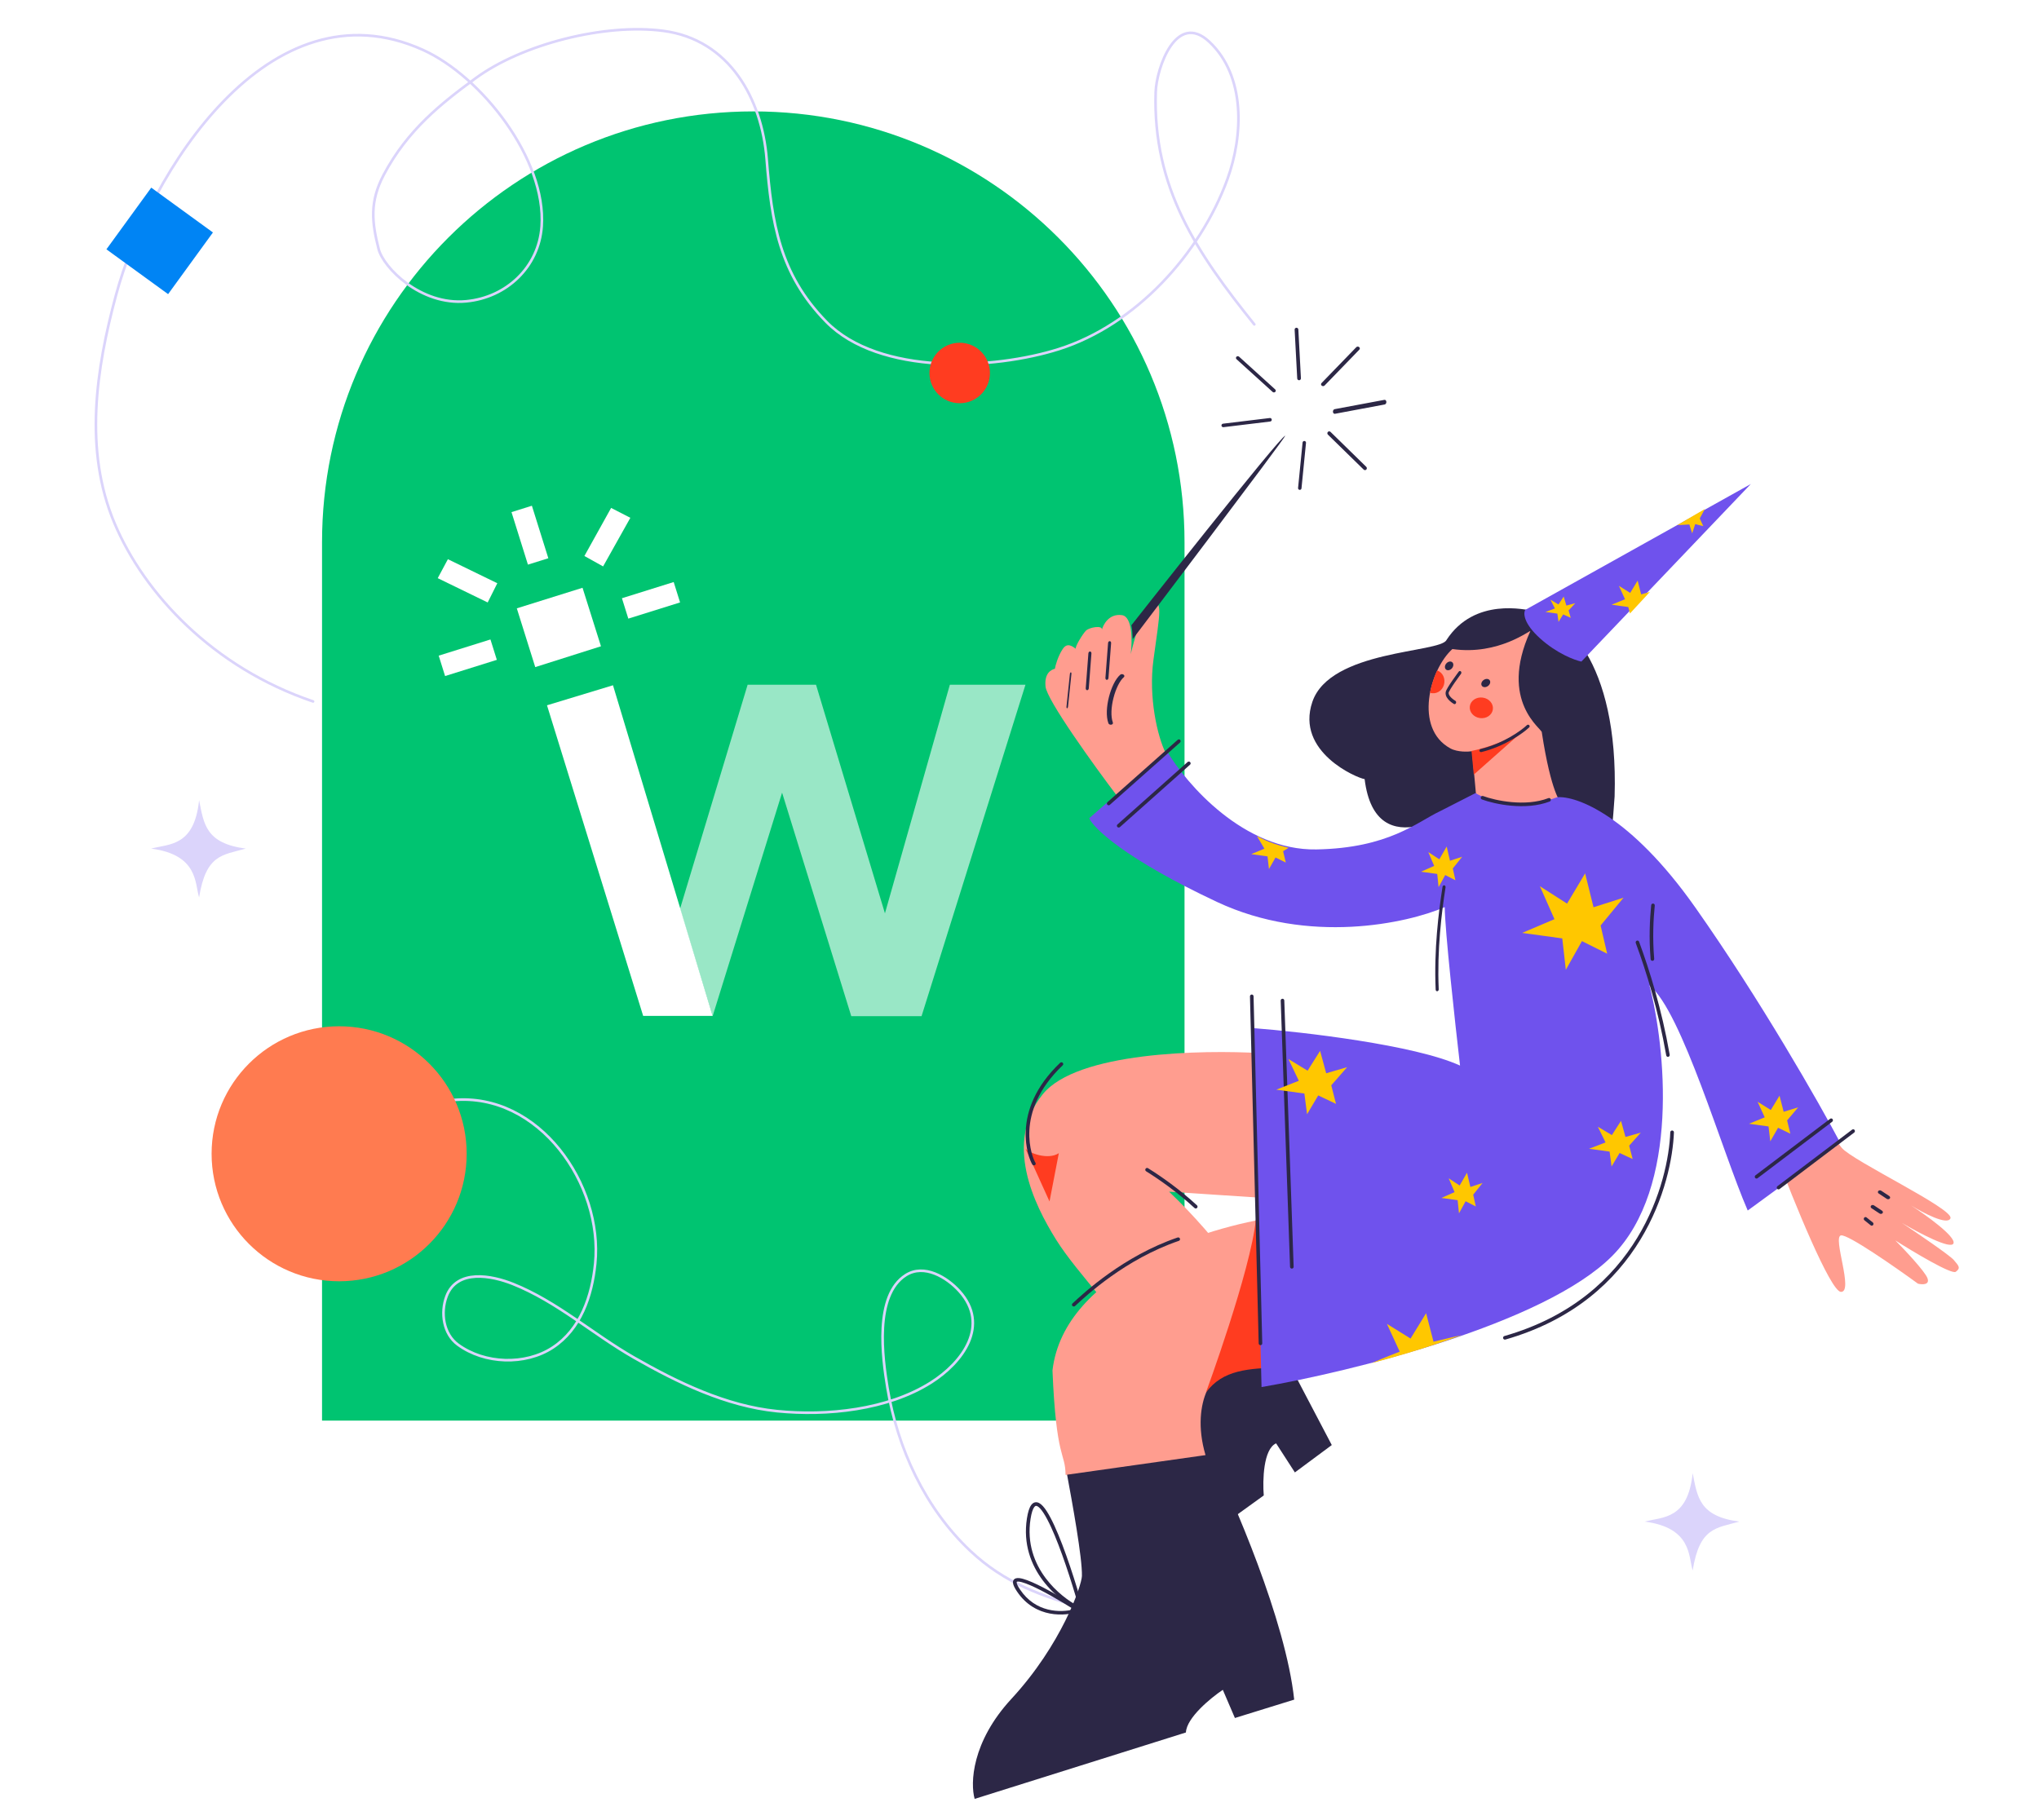 <svg width="1130" height="1009" viewBox="0 0 1130 1009" fill="none" xmlns="http://www.w3.org/2000/svg">
<rect x="0" y="0" width="1130" height="1009" fill="#333333" stroke="none"/>
<g clip-path="url(#clip0)">
<rect width="1130" height="1009" fill="white"/>
<path d="M417.463 61.753C549.448 61.753 656.456 168.676 656.456 300.585V787.474H178.471V300.585C178.471 168.688 285.465 61.753 417.463 61.753Z" fill="#00C471"/>
<path d="M173.493 388.828C118.03 370.029 79.924 329.117 63.457 290.019C46.412 249.547 53.271 204.41 64.27 163.654C82.599 95.731 149.262 -10.909 234.453 27.692C266.953 42.418 302.745 88.315 300.189 125.411C298.632 148.021 280.711 164.923 258.373 167.019C233.132 169.388 212.431 148.32 209.812 137.974C206.073 123.208 204.798 111.825 212.635 96.967C225.836 71.945 244.801 57.141 263.514 43.415C289.529 24.332 335.229 12.858 367.584 17.111C404.288 21.936 422.238 54.828 424.877 88.242C427.639 123.198 431.898 151.735 457.857 178.3C487.211 208.34 550.969 204.9 586.864 193.502C629.325 180.019 665.126 140.836 680.22 99.338C688.973 75.273 690.456 42.308 670.285 23.255C651.895 5.886 640.908 37.76 640.475 50.981C638.738 103.996 663.39 140.308 695.131 179.824" stroke="#DBD4FB" stroke-width="1.457" stroke-linecap="round" stroke-linejoin="round"/>
<path d="M207.013 697.923C205.758 676.95 203.872 658.019 215.07 639.356C223.158 625.876 234.309 611.302 251.149 609.771C298.703 605.448 334.272 656.598 329.859 700.448C328.065 718.279 321.817 736.893 306.228 747.049C291.094 756.909 268.549 756.186 253.794 745.365C245.656 739.398 244.09 727.634 247.421 718.668C253.154 703.231 272.458 706.992 284.341 711.753C308.789 721.548 328.641 739.551 351.326 752.521C375.586 766.391 402.425 779.398 430.578 782.225C458.337 785.013 491.94 781.559 515.963 766.351C533.626 755.169 548.667 734.554 531.717 715.721C524.781 708.015 512.155 700.394 502.013 706.822C484.385 717.994 489.093 752.724 491.791 769.117C497.333 802.8 512.672 836.089 537.73 859.673C556.653 877.483 577.557 885.024 602.07 891.663" stroke="#DBD4FB" stroke-width="1.457" stroke-linecap="round" stroke-linejoin="round"/>
<circle cx="187.943" cy="639.561" r="70.678" fill="#FF7B50"/>
<path opacity="0.6" d="M394.936 563.293L433.429 439.374L471.774 563.293H510.712L568.304 379.561H526.405L490.429 506.293L452.232 379.561H414.33L376.874 503.776" fill="white"/>
<path d="M339.712 379.857L303.143 390.961L356.442 563.145H394.935L339.712 379.857Z" fill="white"/>
<path d="M322.835 325.817L286.415 337.217L296.63 369.789L333.051 358.241L322.835 325.817Z" fill="white"/>
<path d="M294.771 280.343L283.468 283.881L292.578 312.985L303.881 309.447L294.771 280.343Z" fill="white"/>
<path d="M338.676 281.551L323.871 308.2L334.235 313.974L349.336 287.029L338.676 281.551Z" fill="white"/>
<path d="M373.353 322.637L344.672 331.614L348.21 342.917L376.891 333.94L373.353 322.637Z" fill="white"/>
<path d="M275.606 323.301L248.217 309.977L242.591 320.488L270.276 333.961L275.606 323.301Z" fill="white"/>
<path d="M271.805 354.466L243.124 363.443L246.662 374.746L275.343 365.769L271.805 354.466Z" fill="white"/>
<path d="M645.771 797.293C647.344 791.813 640.791 760.438 639.688 756.829L709.834 747.22L738.065 801.021L717.616 816.195L707.205 800.077C700.087 803.249 699.7 820.691 700.367 828.961L627.02 881.867C626.694 881.253 625.626 878.583 623.774 872.674C618.234 843.473 644.277 802.499 645.771 797.293Z" fill="#2C2746"/>
<path d="M670.641 805.45L591.138 816.202C594.338 833.459 599.828 863.561 599.594 873.61C599.436 878.936 588.26 911.687 560.548 941.677C538.373 965.652 537.71 988.663 540.147 997.161L657.226 960.346C657.569 952.189 671 941.177 677.676 936.706L684.378 952.321L717.233 942.14C712.598 898.359 683.346 831.033 670.641 805.45Z" fill="#2C2746"/>
<path fill-rule="evenodd" clip-rule="evenodd" d="M584.318 845.645C590.132 858.269 596.378 877.896 600.348 892.103L600.93 894.186L598.95 893.288C593.034 890.601 584.502 884.811 577.981 876.155C571.444 867.478 566.911 855.891 569.113 841.688L569.113 841.687C569.659 838.199 570.426 835.74 571.471 834.3C572.008 833.559 572.675 833.01 573.495 832.802C574.323 832.591 575.137 832.772 575.874 833.158C577.286 833.898 578.681 835.53 580.039 837.614C581.423 839.738 582.863 842.486 584.318 845.645ZM571.117 841.999C571.657 838.556 572.371 836.509 573.116 835.48C573.475 834.986 573.78 834.81 574 834.755C574.212 834.701 574.505 834.717 574.931 834.941C575.845 835.42 577.002 836.657 578.337 838.707C579.646 840.716 581.039 843.366 582.474 846.482C587.931 858.329 593.809 876.517 597.781 890.468C592.303 887.591 585.184 882.357 579.604 874.948C573.327 866.617 569.014 855.565 571.117 841.999Z" fill="#2C2746"/>
<path fill-rule="evenodd" clip-rule="evenodd" d="M572.025 877.064C579.698 880.408 590.466 886.785 598.027 891.619L599.69 892.682L597.836 893.348C590.687 895.914 573.769 897.354 563.603 882.179C562.36 880.337 561.613 878.84 561.425 877.675C561.328 877.078 561.362 876.472 561.654 875.943C561.959 875.391 562.468 875.061 563.032 874.895C564.064 874.591 565.437 874.787 566.864 875.169C568.347 875.566 570.105 876.227 572.025 877.064ZM563.449 877.399C563.568 878.13 564.106 879.331 565.321 881.134L565.323 881.137L565.323 881.137C573.906 893.95 587.683 894.023 595.123 892.114C587.749 887.474 578.132 881.868 571.195 878.844C569.32 878.027 567.671 877.412 566.334 877.054C564.94 876.681 564.079 876.643 563.658 876.767C563.501 876.813 563.476 876.86 563.469 876.873C563.469 876.874 563.469 876.874 563.468 876.874C563.45 876.909 563.392 877.049 563.449 877.399Z" fill="#2C2746"/>
<path d="M577.908 606.549C596.842 583.075 666.242 581.884 698.858 583.785L702.549 664.197L647.9 660.578C674.518 685.808 700.744 721.544 708.563 742.144L643.634 780.054C638.427 764.315 635.998 758.415 632.893 752.134C622.136 730.23 597.643 706.93 585.259 687.136C572.921 667.307 556.234 633.454 577.908 606.549Z" fill="#FF9D8F"/>
<path d="M583.276 759.678C589.68 704.715 668.713 680.059 707.368 674.593L723.625 758.793C715.439 757.832 676.411 753.776 668.662 771.407C665.506 778.567 663.473 790.982 668.089 806.597L590.525 817.577C590.422 804.908 585.346 809.64 583.276 759.678Z" fill="#FF9D8F"/>
<path d="M586.797 639.234C580.643 643.264 569.91 638.936 568.351 636.7L581.636 665.995L586.797 639.234Z" fill="#FF3C20"/>
<path d="M710.733 757.925L696.006 675.923C693.143 704.401 668.334 771.88 668.334 771.88C677.743 759.208 691.554 758.567 710.733 757.925Z" fill="#FF3C20"/>
<path fill-rule="evenodd" clip-rule="evenodd" d="M653.912 686.578C654.104 687.089 653.831 687.65 653.304 687.831C623.752 697.938 602.088 718.082 595.788 723.947C595.386 724.321 594.742 724.307 594.351 723.914C593.96 723.521 593.969 722.899 594.371 722.525C600.689 716.644 622.618 696.235 652.61 685.978C653.138 685.797 653.721 686.066 653.912 686.578Z" fill="#2C2746"/>
<path fill-rule="evenodd" clip-rule="evenodd" d="M588.955 589.139C589.34 589.529 589.332 590.15 588.937 590.527C575.151 603.652 571.007 616.576 570.479 626.483C570.214 631.448 570.857 635.675 571.669 638.81C572.489 641.975 573.464 643.965 573.812 644.479C574.119 644.932 573.995 645.541 573.535 645.839C573.076 646.138 572.455 646.013 572.148 645.561C571.623 644.786 570.578 642.556 569.73 639.285C568.875 635.983 568.205 631.558 568.481 626.37C569.036 615.97 573.395 602.582 587.54 589.114C587.936 588.738 588.569 588.749 588.955 589.139Z" fill="#2C2746"/>
<path fill-rule="evenodd" clip-rule="evenodd" d="M634.853 647.886C635.144 647.412 635.76 647.266 636.23 647.559C643.629 652.173 653.479 659.048 663.354 668.138C663.761 668.513 663.789 669.15 663.416 669.561C663.043 669.972 662.411 670.001 662.004 669.627C652.242 660.641 642.498 653.84 635.174 649.272C634.705 648.98 634.561 648.359 634.853 647.886Z" fill="#2C2746"/>
<path d="M849.319 338.575C865.867 339.626 897.1 365.681 894.806 441.499C892.855 469.965 891.816 469.21 891.537 465.3C884.929 464.678 845.33 454.958 810.624 446.156C810.624 446.156 762.456 482.17 756.264 431.881C752.058 431.304 717.887 416.828 727.288 389.1C737.064 360.121 798.188 361.996 801.63 354.766C817.209 330.782 845.874 338.102 849.319 338.575Z" fill="#2C2746"/>
<path d="M803.785 414.852C783.416 403.744 792.381 371.06 804.899 359.778C830.958 363.517 848.751 348.467 848.067 349.924C830.209 389.219 855.228 404.345 854.472 406.03C859.676 440.064 865.094 444.943 865.049 444.977C848.936 460.417 830.943 453.73 818.573 446.624L815.787 416.421C813.852 416.712 807.913 417.089 803.785 414.852Z" fill="#FF9D8F"/>
<path d="M820.172 398.042C823.698 398.527 826.906 396.378 827.337 393.244C827.768 390.109 825.258 387.175 821.731 386.69C818.205 386.206 814.997 388.354 814.566 391.489C814.135 394.624 816.645 397.558 820.172 398.042Z" fill="#FF3C20"/>
<path d="M800.19 379.713C799.159 383.153 795.667 385.061 792.459 384.024C792.459 384.024 793.018 381.115 794.127 377.686C795.158 374.246 796.471 371.654 796.471 371.654C799.634 372.728 801.215 376.314 800.19 379.713Z" fill="#FF3C20"/>
<path d="M815.5 416.266C822.351 414.935 838.155 410.25 847.324 402.3L847.842 401.844C847.652 402.02 847.468 402.157 847.324 402.3L816.763 429.381L815.5 416.266Z" fill="#FF3C20"/>
<path fill-rule="evenodd" clip-rule="evenodd" d="M809.609 372.174C809.95 372.519 809.975 373.135 809.665 373.55L809.047 372.925L808.429 372.3C808.739 371.885 809.268 371.828 809.609 372.174ZM806.152 389.344C805.763 390.228 805.763 390.228 805.763 390.228L805.761 390.227L805.757 390.225L805.745 390.218C805.734 390.212 805.72 390.203 805.701 390.192C805.664 390.17 805.611 390.139 805.544 390.098C805.412 390.017 805.225 389.899 805.003 389.748C804.562 389.448 803.971 389.013 803.389 388.475C802.812 387.942 802.21 387.28 801.775 386.518C801.342 385.759 801.026 384.811 801.171 383.753C801.231 383.319 801.442 382.829 801.653 382.401C801.883 381.936 802.186 381.399 802.53 380.83C803.22 379.69 804.107 378.36 804.977 377.102C805.848 375.842 806.711 374.642 807.355 373.758C807.677 373.316 807.945 372.952 808.133 372.698C808.226 372.571 808.3 372.472 808.351 372.404L808.408 372.327L808.429 372.3C808.429 372.3 808.429 372.3 809.047 372.925C809.665 373.55 809.665 373.55 809.665 373.55L809.646 373.575L809.59 373.651C809.541 373.717 809.468 373.814 809.376 373.939C809.191 374.19 808.926 374.549 808.607 374.987C807.969 375.863 807.117 377.049 806.258 378.291C805.397 379.536 804.538 380.825 803.881 381.911C803.552 382.455 803.283 382.933 803.092 383.321C802.996 383.514 802.926 383.673 802.879 383.798C802.835 383.914 802.823 383.97 802.821 383.979C802.821 383.98 802.821 383.981 802.821 383.98C802.766 384.378 802.87 384.843 803.178 385.384C803.485 385.922 803.947 386.447 804.459 386.92C804.966 387.387 805.489 387.775 805.89 388.047C806.089 388.182 806.255 388.287 806.37 388.358C806.428 388.393 806.472 388.419 806.501 388.436C806.516 388.445 806.527 388.451 806.534 388.455L806.541 388.459L806.541 388.459C806.95 388.69 807.107 389.272 806.892 389.76C806.677 390.249 806.172 390.458 805.763 390.228L806.152 389.344Z" fill="#2C2746"/>
<path fill-rule="evenodd" clip-rule="evenodd" d="M847.479 401.98C847.822 402.326 847.816 402.875 847.464 403.208C844.015 406.471 834.02 413.665 820.992 416.885C820.516 417.003 820.03 416.721 819.906 416.256C819.782 415.791 820.067 415.318 820.543 415.2C833.222 412.067 842.952 405.047 846.219 401.957C846.571 401.624 847.135 401.634 847.479 401.98Z" fill="#2C2746"/>
<path d="M824.599 380.293C825.794 379.437 826.226 377.995 825.564 377.072C824.903 376.148 823.398 376.094 822.203 376.95C821.009 377.806 820.577 379.249 821.238 380.172C821.9 381.095 823.404 381.149 824.599 380.293Z" fill="#2C2746"/>
<path d="M804.652 370.459C805.613 369.347 805.695 367.843 804.835 367.101C803.976 366.359 802.5 366.659 801.54 367.771C800.579 368.883 800.497 370.386 801.356 371.129C802.216 371.871 803.691 371.571 804.652 370.459Z" fill="#2C2746"/>
<path d="M970.283 268.303L845.313 338.06C844.169 339.811 844.214 345.46 853.46 353.835C862.706 362.211 872.592 365.924 876.385 366.729L970.283 268.303Z" fill="#6F52ED"/>
<path d="M903.45 328.65L907.56 321.855L909.525 329.485L914.357 328.111L903.307 340.066L902.373 336.486L893.14 335.218L900.564 332.163L897.184 324.754L903.45 328.65Z" fill="#FFC700"/>
<path d="M863.69 335.079L866.59 330.684L868.072 335.681L873.017 334.357L869.319 338.367L870.495 342.496L866.293 340.583L863.723 344.748L863.08 340.142L856.444 339.23L861.729 337.285L859.25 332.426L863.69 335.079Z" fill="#FFC700"/>
<path d="M936.227 290.73L929.563 291.089L944.824 282.155L941.985 287.39L943.943 291.658L939.478 290.517L937.798 295.648L936.227 290.73Z" fill="#FFC700"/>
<path d="M1020.24 716.121C1014.45 716.017 993.862 665.441 984.297 639.887L1010.49 619.367C1012.17 625.007 1018.39 633.509 1020.67 636.262C1026.74 643.562 1082.95 670.155 1080.93 675.328C1079.3 679.455 1065.73 672.305 1059.14 668.227C1067.47 673.642 1083.88 685.412 1082.62 689.185C1081.37 692.958 1063.09 683.248 1054.13 677.95C1062.7 683.683 1080.45 695.76 1082.78 698.439L1082.85 698.53C1085.67 701.805 1086.66 702.917 1083.88 704.976C1081.65 706.662 1060.62 694.093 1050.39 687.604C1055.64 692.88 1066.51 704.46 1068.13 708.384C1069.71 712.343 1065.33 712.147 1062.92 711.572C1050.29 702.353 1024.03 684.065 1020.25 684.806C1015.47 685.735 1027.46 716.258 1020.24 716.121Z" fill="#FF9D8F"/>
<path d="M639.251 365.65C636.402 386.392 641.408 408.376 646.148 417.691L619.117 441.265C606.154 424.14 580.084 387.967 579.424 380.549C578.724 373.124 582.457 371.289 584.627 370.696C584.85 369.067 586.327 363.683 588.956 359.753C591.487 355.93 594.355 358.308 596.222 359.617C595.635 358.524 600.116 351.245 601.865 349.542C603.665 347.765 611.061 346.392 610.655 349.049C611.399 346.317 614.561 339.991 621.756 340.979C627.744 341.802 627.509 355.737 626.65 362.583C628.067 356.745 633.15 336.431 638.306 334.67C644.447 332.598 642.947 338.748 639.251 365.65Z" fill="#FF9D8F"/>
<path d="M712.275 241.534C709.883 241.205 626.999 346.598 626.999 346.598C626.999 346.598 627.328 347.984 627.514 350.122C627.625 351.641 627.745 354.258 627.745 354.258C627.745 354.258 712.067 243.049 712.275 241.534Z" fill="#2C2746"/>
<path fill-rule="evenodd" clip-rule="evenodd" d="M753.218 192.387C753.687 192.76 753.743 193.398 753.343 193.811L734.074 213.71C733.673 214.124 732.968 214.156 732.499 213.783C732.029 213.41 731.973 212.772 732.373 212.359L751.643 192.459C752.043 192.046 752.748 192.013 753.218 192.387Z" fill="#2C2746"/>
<path fill-rule="evenodd" clip-rule="evenodd" d="M718.451 181.678C719.019 181.65 719.503 182.083 719.533 182.645L720.967 209.7C720.997 210.262 720.561 210.741 719.994 210.769C719.426 210.797 718.942 210.364 718.913 209.802L717.478 182.746C717.448 182.184 717.884 181.706 718.451 181.678Z" fill="#2C2746"/>
<path fill-rule="evenodd" clip-rule="evenodd" d="M768.316 222.741C768.366 223.45 767.943 224.111 767.371 224.218L739.834 229.372C739.263 229.479 738.759 228.991 738.709 228.283C738.659 227.574 739.082 226.913 739.653 226.806L767.19 221.652C767.762 221.545 768.266 222.033 768.316 222.741Z" fill="#2C2746"/>
<path fill-rule="evenodd" clip-rule="evenodd" d="M704.799 232.566C704.866 233.102 704.483 233.588 703.945 233.654L678.026 236.796C677.488 236.861 676.998 236.48 676.932 235.944C676.866 235.409 677.248 234.922 677.786 234.857L703.705 231.715C704.243 231.65 704.733 232.031 704.799 232.566Z" fill="#2C2746"/>
<path fill-rule="evenodd" clip-rule="evenodd" d="M722.924 244.443C723.449 244.495 723.832 244.962 723.78 245.484L721.281 270.69C721.23 271.213 720.762 271.595 720.237 271.542C719.713 271.49 719.329 271.024 719.381 270.501L721.88 245.296C721.932 244.773 722.399 244.391 722.924 244.443Z" fill="#2C2746"/>
<path fill-rule="evenodd" clip-rule="evenodd" d="M735.896 239.435C736.293 239.013 736.949 238.998 737.36 239.4L757.185 258.788C757.597 259.19 757.608 259.858 757.211 260.28C756.814 260.701 756.158 260.717 755.747 260.314L735.922 240.927C735.511 240.524 735.499 239.856 735.896 239.435Z" fill="#2C2746"/>
<path fill-rule="evenodd" clip-rule="evenodd" d="M685.238 197.743C685.63 197.358 686.285 197.35 686.7 197.727L706.697 215.856C707.113 216.232 707.131 216.85 706.739 217.235C706.347 217.621 705.692 217.628 705.277 217.252L685.279 199.123C684.864 198.746 684.846 198.129 685.238 197.743Z" fill="#2C2746"/>
<path fill-rule="evenodd" clip-rule="evenodd" d="M1040.94 660.202C1041.32 659.773 1042.06 659.706 1042.58 660.052L1047.03 662.992C1047.55 663.337 1047.66 663.966 1047.28 664.395C1046.9 664.825 1046.16 664.892 1045.64 664.546L1041.19 661.606C1040.67 661.26 1040.55 660.632 1040.94 660.202Z" fill="#2C2746"/>
<path fill-rule="evenodd" clip-rule="evenodd" d="M622.672 373.975C623.211 374.359 623.277 374.987 622.819 375.377C621.726 376.309 620.61 377.895 619.597 379.936C618.593 381.959 617.725 384.361 617.088 386.863C615.802 391.911 615.503 397.185 616.741 400.531C616.939 401.067 616.549 401.594 615.869 401.709C615.19 401.823 614.479 401.482 614.281 400.947C612.868 397.128 613.264 391.48 614.572 386.345C615.232 383.755 616.135 381.249 617.195 379.111C618.247 376.991 619.488 375.162 620.866 373.988C621.324 373.597 622.132 373.592 622.672 373.975Z" fill="#2C2746"/>
<path fill-rule="evenodd" clip-rule="evenodd" d="M615.009 355.403C615.475 355.422 615.816 355.909 615.772 356.491L614.305 375.841C614.26 376.423 613.847 376.879 613.381 376.86C612.916 376.841 612.574 376.354 612.618 375.772L614.086 356.422C614.13 355.84 614.543 355.384 615.009 355.403Z" fill="#2C2746"/>
<path fill-rule="evenodd" clip-rule="evenodd" d="M604.101 361.134C604.567 361.153 604.908 361.64 604.864 362.221L603.397 381.572C603.353 382.153 602.939 382.609 602.474 382.59C602.008 382.571 601.666 382.084 601.71 381.503L603.178 362.152C603.222 361.571 603.635 361.115 604.101 361.134Z" fill="#2C2746"/>
<path fill-rule="evenodd" clip-rule="evenodd" d="M593.447 372.682C593.683 372.672 593.828 373.103 593.771 373.644L591.895 391.634C591.839 392.175 591.602 392.621 591.367 392.631C591.131 392.64 590.986 392.21 591.043 391.669L592.919 373.678C592.975 373.137 593.212 372.691 593.447 372.682Z" fill="#2C2746"/>
<path fill-rule="evenodd" clip-rule="evenodd" d="M1036.93 668.327C1037.31 667.898 1038.05 667.83 1038.57 668.176L1043.02 671.116C1043.54 671.462 1043.66 672.09 1043.27 672.52C1042.89 672.949 1042.15 673.016 1041.63 672.671L1037.18 669.731C1036.66 669.385 1036.55 668.756 1036.93 668.327Z" fill="#2C2746"/>
<path fill-rule="evenodd" clip-rule="evenodd" d="M1033.09 675.028C1033.41 674.59 1034 674.503 1034.41 674.833L1037.91 677.642C1038.32 677.973 1038.39 678.596 1038.07 679.034C1037.75 679.472 1037.16 679.559 1036.75 679.229L1033.25 676.419C1032.84 676.089 1032.77 675.466 1033.09 675.028Z" fill="#2C2746"/>
<path d="M817.726 439.625L797.993 449.694C785.375 455.653 769.633 470.137 729.539 470.857C689.445 471.576 657.491 434.666 646.533 416.107L603.63 453.56C606.008 459.055 623.526 476.073 674.439 499.958C725.352 523.844 779.814 511.83 800.659 502.849C800.736 515.314 806.345 566.595 809.141 590.667C784.066 579.204 722.109 572.035 694.25 569.877L699.135 768.883C748.223 760.445 855.88 734.086 893.518 696.155C931.157 658.223 922.932 580.372 914.119 546.194C932.108 560.672 954.354 638.333 968.58 671.016L1019.87 633.495C1008.11 611.325 975.557 554.186 939.502 502.997C903.447 451.808 873.404 440.965 862.938 441.929C842.326 449.801 824.211 443.65 817.726 439.625Z" fill="#6F52ED"/>
<path fill-rule="evenodd" clip-rule="evenodd" d="M693.696 551.283C694.246 551.267 694.702 551.705 694.716 552.259L699.534 744.626C699.548 745.181 699.114 745.643 698.565 745.659C698.016 745.674 697.559 745.237 697.545 744.682L692.727 552.316C692.713 551.761 693.147 551.299 693.696 551.283Z" fill="#2C2746"/>
<path fill-rule="evenodd" clip-rule="evenodd" d="M710.717 553.623C711.267 553.601 711.73 554.036 711.749 554.593L716.93 702.181C716.949 702.738 716.519 703.207 715.968 703.228C715.417 703.25 714.955 702.816 714.935 702.259L709.755 554.671C709.735 554.114 710.166 553.645 710.717 553.623Z" fill="#2C2746"/>
<path fill-rule="evenodd" clip-rule="evenodd" d="M907.101 521.438C907.605 521.233 908.169 521.489 908.362 522.011C914.091 537.549 920.935 559.367 925.331 584.635C925.426 585.185 925.074 585.716 924.543 585.822C924.012 585.927 923.504 585.566 923.408 585.016C919.039 559.903 912.235 538.209 906.536 522.753C906.344 522.232 906.597 521.643 907.101 521.438Z" fill="#2C2746"/>
<path fill-rule="evenodd" clip-rule="evenodd" d="M800.422 490.751C800.884 490.825 801.191 491.327 801.107 491.872C798.936 505.931 796.365 526.402 797.331 548.384C797.355 548.931 796.994 549.417 796.524 549.469C796.055 549.522 795.655 549.12 795.631 548.573C794.655 526.365 797.253 505.717 799.432 491.602C799.516 491.058 799.959 490.676 800.422 490.751Z" fill="#2C2746"/>
<path fill-rule="evenodd" clip-rule="evenodd" d="M916.169 500.869C916.716 500.923 917.114 501.415 917.058 501.967C916.305 509.49 915.748 519.935 916.75 531.514C916.797 532.067 916.393 532.555 915.845 532.605C915.298 532.655 914.815 532.247 914.768 531.695C913.752 519.953 914.317 509.375 915.079 501.77C915.134 501.218 915.622 500.815 916.169 500.869Z" fill="#2C2746"/>
<path fill-rule="evenodd" clip-rule="evenodd" d="M926.711 626.658C927.268 626.679 927.703 627.15 927.682 627.709C926.65 654.988 910.205 720.82 834.276 742.542C833.739 742.696 833.18 742.384 833.028 741.845C832.875 741.307 833.187 740.745 833.724 740.592C908.466 719.209 924.647 654.46 925.662 627.635C925.684 627.075 926.153 626.638 926.711 626.658Z" fill="#2C2746"/>
<path fill-rule="evenodd" clip-rule="evenodd" d="M654.075 410.178C654.426 410.598 654.377 411.233 653.967 411.598L615.049 446.146C614.639 446.51 614.021 446.466 613.671 446.046C613.32 445.626 613.368 444.99 613.779 444.626L652.697 410.078C653.107 409.713 653.724 409.758 654.075 410.178Z" fill="#2C2746"/>
<path fill-rule="evenodd" clip-rule="evenodd" d="M1027.8 626.394C1028.12 626.842 1028.02 627.473 1027.58 627.803L986.213 659.121C985.777 659.451 985.167 659.356 984.851 658.908C984.535 658.46 984.633 657.829 985.069 657.499L1026.44 626.182C1026.88 625.851 1027.49 625.946 1027.8 626.394Z" fill="#2C2746"/>
<path fill-rule="evenodd" clip-rule="evenodd" d="M1015.62 620.382C1015.93 620.83 1015.83 621.461 1015.4 621.791L974.029 653.109C973.592 653.439 972.982 653.344 972.665 652.897C972.349 652.449 972.446 651.818 972.883 651.488L1014.25 620.17C1014.69 619.839 1015.3 619.934 1015.62 620.382Z" fill="#2C2746"/>
<path fill-rule="evenodd" clip-rule="evenodd" d="M659.585 422.479C659.959 422.884 659.929 423.508 659.519 423.872L620.651 458.469C620.241 458.834 619.605 458.802 619.232 458.398C618.858 457.993 618.888 457.369 619.298 457.004L658.166 422.407C658.576 422.043 659.212 422.075 659.585 422.479Z" fill="#2C2746"/>
<path fill-rule="evenodd" clip-rule="evenodd" d="M859.414 442.993C859.611 443.509 859.354 444.089 858.839 444.287C852.064 446.897 844.377 447.233 837.573 446.621C830.763 446.008 824.751 444.436 821.273 443.151C820.755 442.96 820.49 442.384 820.682 441.865C820.873 441.346 821.447 441.08 821.965 441.271C825.279 442.496 831.119 444.029 837.753 444.626C844.394 445.223 851.741 444.875 858.124 442.417C858.639 442.219 859.216 442.477 859.414 442.993Z" fill="#2C2746"/>
<path d="M868.454 500.893L878.468 484.123L883.118 502.908L899.745 497.624L887.042 513.021L890.687 528.658L876.704 521.678L867.767 537.592L865.804 520.18L843.572 517.126L861.477 509.509L853.398 491.257L868.454 500.893Z" fill="#FFC700"/>
<path d="M893.289 629.198L898.356 621.312L900.826 630.234L909.325 627.842L902.872 635.063L904.808 642.488L897.592 639.123L893.114 646.616L892.031 638.359L880.626 636.792L889.774 633.264L885.508 624.57L893.289 629.198Z" fill="#FFC700"/>
<path d="M808.927 657.147L813.009 650.069L814.874 657.964L821.637 655.743L816.44 662.236L817.893 668.78L812.231 665.887L808.559 672.59L807.809 665.28L798.81 664.044L806.11 660.817L802.856 653.163L808.927 657.147Z" fill="#FFC700"/>
<path d="M797.663 476.323L801.745 469.245L803.571 477.135L810.334 474.914L805.137 481.407L806.59 487.951L800.928 485.058L797.256 491.761L796.507 484.451L787.507 483.215L794.807 479.988L791.554 472.334L797.663 476.323Z" fill="#FFC700"/>
<path d="M981.366 615.3L986.203 607.356L988.489 616.279L996.553 613.816L990.407 621.065L992.201 628.452L985.399 625.137L981.086 632.677L980.115 624.411L969.278 622.923L977.999 619.36L974.036 610.723L981.366 615.3Z" fill="#FFC700"/>
<path d="M696.598 463.476C696.598 463.476 700.587 465.597 703.285 466.63C705.45 467.466 706.897 467.996 709.09 468.629C710.975 469.177 714.15 469.945 714.15 469.945L711.089 471.843L712.585 478.135L706.891 475.324L703.249 481.739L702.454 474.715L693.424 473.474L700.724 470.419L696.598 463.476Z" fill="#FFC700"/>
<path d="M724.662 593.514L731.592 582.499L734.971 594.93L746.602 591.539L737.776 601.603L740.413 611.904L730.553 607.223L724.365 617.651L722.882 606.17L707.296 604.028L719.801 599.094L714.016 587.021L724.662 593.514Z" fill="#FFC700"/>
<path d="M781.723 741.981L790.337 727.918L794.443 743.729L810.057 740.038C810.057 740.038 789.27 748.072 760.21 755.587C766.207 752.918 775.702 749.25 775.702 749.25L768.623 733.853L781.723 741.981Z" fill="#FFC700"/>
<circle cx="531.859" cy="206.751" r="16.759" fill="#FF3C20"/>
<rect x="83.819" y="104.014" width="42.261" height="42.261" transform="rotate(36.007 83.819 104.014)" fill="#0084F4"/>
<path d="M938.069 816.619C935.386 842.383 921.54 840.773 911.479 843.457C937.59 846.873 935.673 862.731 938.069 870.538C941.902 846.629 951.005 847.117 963.94 843.457C941.662 840.529 940.704 829.794 938.069 816.619Z" fill="#DBD4FB"/>
<path d="M110.338 443.558C107.655 469.322 93.809 467.712 83.748 470.395C109.859 473.811 107.943 489.67 110.338 497.477C114.171 473.567 123.274 474.055 136.21 470.395C113.932 467.468 112.973 456.733 110.338 443.558Z" fill="#DBD4FB"/>
</g>
<defs>
<clipPath id="clip0">
<rect width="1130" height="1009" fill="white"/>
</clipPath>
</defs>
</svg>
